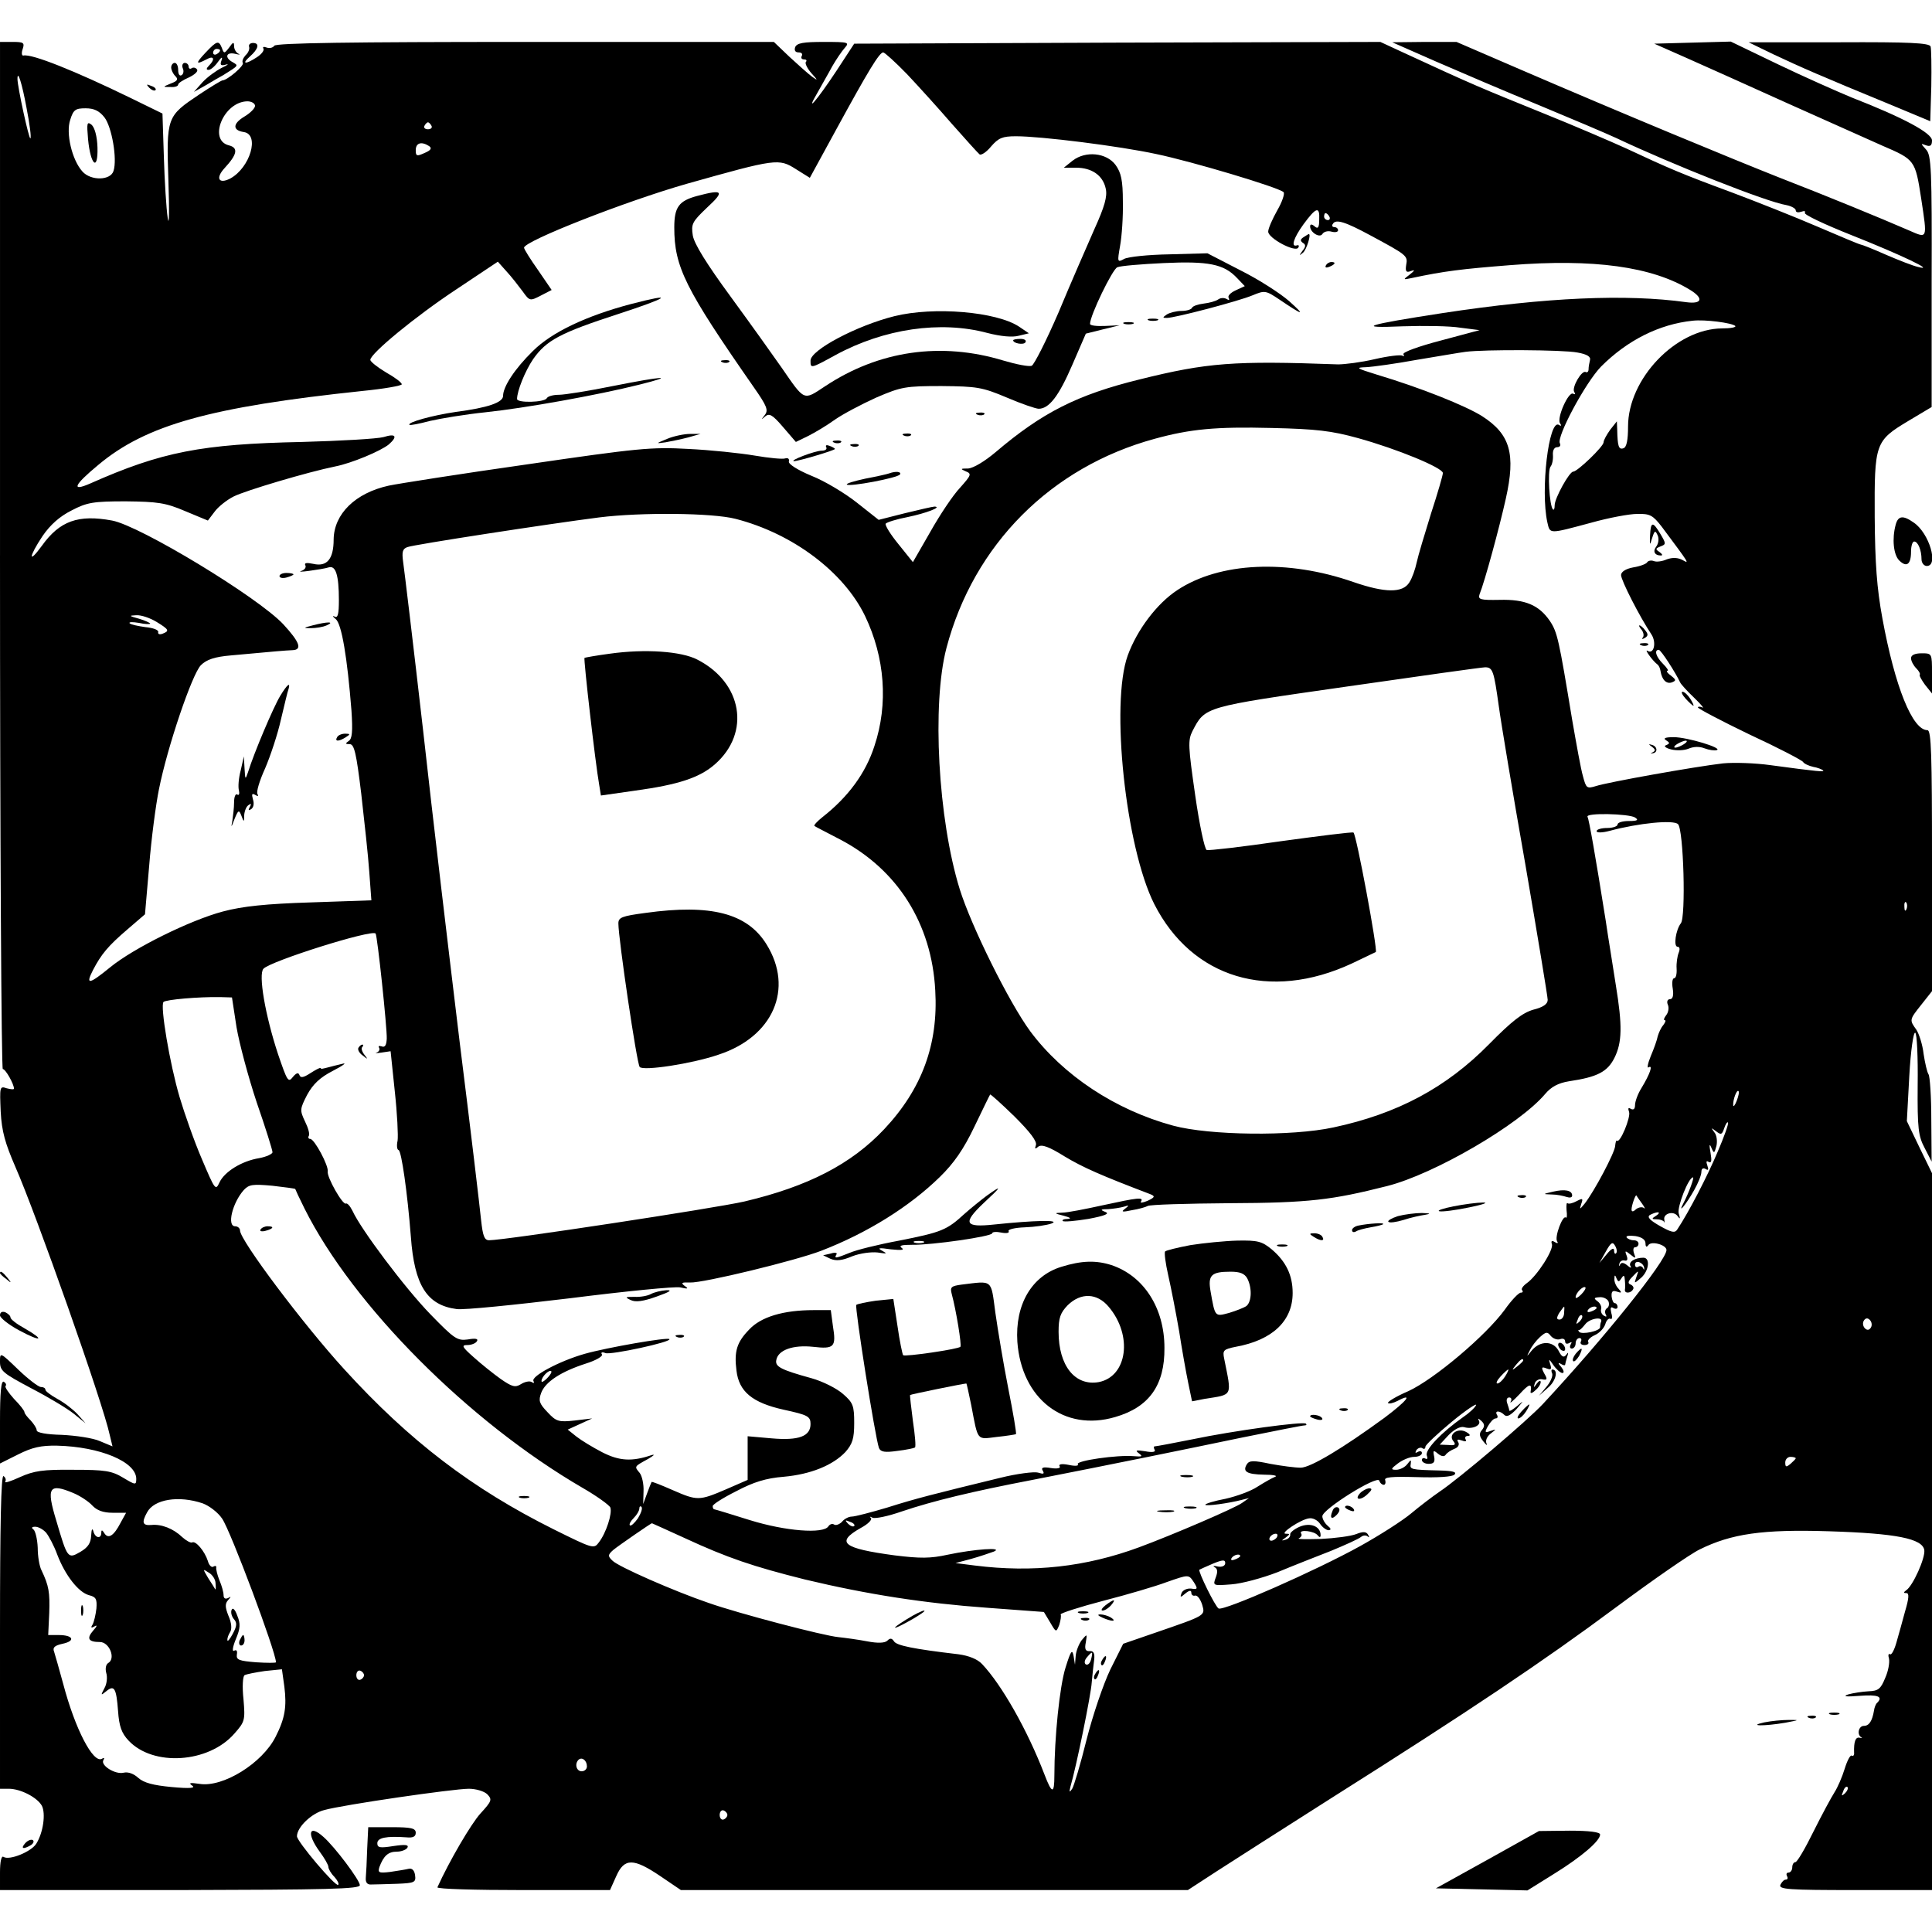 <?xml version="1.0" standalone="no"?>
<!DOCTYPE svg PUBLIC "-//W3C//DTD SVG 20010904//EN"
 "http://www.w3.org/TR/2001/REC-SVG-20010904/DTD/svg10.dtd">
<svg version="1.0" xmlns="http://www.w3.org/2000/svg"
 width="553pt" height="553pt" viewBox="0 0 553 553"
 preserveAspectRatio="xMidYMid meet">
<g transform="translate(0,553) scale(0.1,-0.1)"
fill="#000000" stroke="none">
<path d="M0 3940 c0 -808 4 -1470 8 -1470 8 0 32 -43 32 -56 0 -3 -9 -2 -21 1
-20 7 -20 4 -17 -67 3 -57 13 -91 42 -158 59 -134 251 -677 270 -767 l8 -33
-36 15 c-20 9 -69 16 -109 18 -43 1 -72 6 -72 13 0 6 -8 18 -17 28 -10 10 -18
20 -18 24 0 4 -13 21 -30 38 -16 18 -27 34 -24 37 3 3 1 8 -5 12 -8 4 -11 -31
-11 -114 l0 -120 52 26 c40 20 65 26 112 25 122 -3 226 -46 226 -95 0 -18 -2
-18 -37 3 -33 20 -52 23 -143 23 -87 1 -113 -3 -153 -21 -26 -12 -45 -18 -42
-13 3 5 1 12 -5 16 -7 4 -10 -142 -10 -444 l0 -451 25 0 c34 0 82 -25 95 -49
11 -22 4 -76 -16 -108 -14 -23 -77 -49 -94 -38 -6 4 -10 -13 -10 -45 l0 -50
515 0 c423 1 515 3 515 14 0 14 -71 109 -104 138 -42 38 -49 10 -11 -42 14
-19 25 -38 25 -44 0 -5 7 -18 17 -28 9 -10 14 -20 11 -23 -7 -7 -118 124 -118
139 0 26 42 66 78 75 53 15 370 61 414 61 20 0 44 -7 53 -16 14 -15 13 -19
-20 -55 -27 -30 -89 -136 -123 -211 -2 -5 108 -8 245 -8 l249 0 18 40 c23 52
49 52 126 0 l59 -40 726 0 725 0 83 54 c45 29 195 125 332 212 388 245 603
389 810 543 105 78 213 153 240 166 91 45 180 58 370 52 193 -6 268 -21 273
-54 3 -23 -33 -103 -52 -115 -8 -6 -8 -8 1 -8 8 0 7 -15 -4 -52 -8 -29 -19
-70 -25 -90 -6 -21 -14 -36 -18 -33 -5 3 -6 -3 -3 -13 2 -11 -2 -35 -11 -55
-13 -32 -20 -37 -48 -38 -18 -1 -44 -5 -58 -9 -17 -6 -6 -7 33 -4 52 4 68 -2
50 -20 -4 -3 -8 -14 -9 -22 -5 -30 -14 -44 -29 -44 -15 0 -21 -25 -7 -33 4 -2
1 -2 -5 -1 -12 3 -17 -11 -16 -43 1 -7 -3 -11 -7 -8 -4 2 -13 -15 -20 -38 -7
-23 -20 -53 -29 -67 -9 -14 -36 -64 -60 -112 -24 -49 -47 -88 -52 -88 -5 0 -9
-7 -9 -15 0 -8 -5 -15 -11 -15 -5 0 -7 -4 -4 -10 3 -5 2 -10 -3 -10 -6 0 -12
-7 -16 -15 -5 -13 23 -15 214 -15 l220 0 0 1026 0 1026 -36 74 -36 75 7 129
c4 73 12 127 17 124 5 -3 8 -70 7 -149 -1 -126 2 -147 20 -181 l20 -39 -1 120
c0 66 -4 125 -8 130 -4 6 -10 32 -14 58 -3 27 -13 58 -21 70 -20 28 -20 28 15
72 l30 38 0 373 c0 304 -2 374 -13 374 -43 0 -93 124 -129 320 -16 87 -21 158
-22 290 -1 211 1 218 96 275 l67 40 0 359 c1 323 -1 362 -16 378 -16 18 -16
18 0 12 12 -4 17 -1 17 14 0 21 -81 65 -230 123 -41 17 -136 59 -211 95 l-135
65 -110 -3 -109 -3 95 -42 c52 -23 181 -81 285 -128 105 -47 228 -102 273
-122 93 -40 94 -41 111 -151 18 -119 19 -115 -36 -91 -83 36 -234 98 -368 150
-139 55 -446 182 -743 310 l-183 79 -92 0 -92 -1 125 -55 c69 -30 202 -87 295
-125 94 -39 193 -81 221 -94 163 -77 431 -183 487 -192 15 -3 27 -10 27 -15 0
-6 7 -7 16 -4 8 3 13 2 10 -3 -4 -5 58 -34 136 -65 141 -56 241 -104 188 -90
-14 3 -55 19 -92 35 -36 16 -69 29 -72 29 -3 0 -58 23 -123 51 -65 28 -176 72
-248 99 -141 52 -178 68 -300 125 -44 20 -151 66 -238 101 -180 73 -198 80
-399 173 l-67 31 -753 -2 -753 -3 -51 -78 c-57 -86 -91 -125 -54 -62 12 22 32
56 42 75 11 19 27 43 36 53 14 16 11 17 -60 17 -58 0 -77 -3 -82 -15 -3 -9 0
-15 10 -15 8 0 12 -4 9 -10 -3 -5 -1 -10 6 -10 7 0 9 -3 6 -7 -4 -3 3 -18 15
-32 19 -21 20 -23 3 -11 -11 8 -40 34 -65 57 l-45 43 -712 0 c-494 0 -714 -3
-718 -11 -4 -6 -14 -8 -22 -5 -8 3 -12 2 -9 -3 3 -5 -5 -16 -19 -25 -32 -21
-45 -20 -20 2 25 22 29 39 9 39 -8 0 -13 -5 -11 -11 2 -6 -2 -17 -10 -24 -7
-8 -11 -17 -8 -22 5 -8 -45 -50 -58 -50 -3 0 -33 -18 -66 -40 -94 -63 -95 -64
-89 -248 3 -86 2 -134 -2 -106 -4 27 -9 106 -11 175 l-4 124 -90 44 c-160 78
-285 128 -308 122 -5 -1 -6 8 -2 19 6 18 2 20 -29 20 l-36 0 0 -1470z m2596
1378 c33 -35 91 -99 129 -143 39 -44 74 -83 79 -87 5 -3 20 7 33 23 21 24 32
29 71 29 72 0 296 -28 402 -51 101 -21 349 -95 364 -109 4 -4 -4 -28 -18 -52
-14 -25 -26 -52 -26 -61 0 -19 77 -60 86 -46 3 5 2 8 -3 7 -19 -7 -11 20 18
60 36 49 47 53 45 13 0 -23 -4 -27 -13 -19 -8 7 -13 7 -13 0 0 -17 27 -34 35
-22 4 7 16 10 26 7 11 -3 19 -1 19 4 0 5 -5 9 -11 9 -5 0 -8 4 -4 9 8 15 36 6
108 -33 104 -56 107 -58 102 -84 -3 -19 0 -23 13 -18 13 5 12 2 -3 -10 -20
-15 -19 -15 5 -10 94 20 143 26 282 37 239 19 407 -4 516 -71 39 -24 34 -41
-11 -35 -172 24 -401 14 -697 -31 -221 -34 -253 -44 -115 -38 61 2 135 1 165
-4 l55 -7 -112 -30 c-61 -16 -109 -33 -106 -39 3 -5 2 -7 -3 -4 -5 3 -40 -1
-79 -10 -38 -9 -86 -15 -105 -15 -298 11 -375 5 -568 -43 -179 -44 -279 -95
-412 -208 -32 -27 -64 -46 -79 -47 -22 0 -23 -1 -7 -8 18 -7 16 -11 -16 -47
-20 -21 -58 -78 -85 -126 l-50 -87 -41 51 c-23 28 -39 54 -37 59 3 4 31 13 63
19 53 11 100 29 77 30 -5 0 -44 -9 -85 -19 l-75 -19 -62 49 c-34 27 -92 62
-130 77 -41 17 -67 34 -65 41 2 8 -3 11 -10 9 -7 -3 -47 1 -88 8 -41 7 -127
16 -190 19 -105 6 -145 2 -460 -44 -190 -27 -368 -55 -397 -61 -96 -21 -157
-81 -158 -154 0 -56 -19 -79 -58 -70 -19 4 -27 3 -23 -4 3 -6 -2 -13 -11 -16
-10 -3 0 -3 22 0 22 3 47 7 56 10 20 6 29 -22 29 -94 0 -39 -3 -52 -12 -47 -7
4 -6 0 3 -7 17 -14 33 -110 45 -262 4 -60 2 -81 -8 -87 -10 -7 -10 -9 3 -9 13
0 19 -26 33 -142 9 -79 20 -179 23 -224 l6 -81 -174 -6 c-127 -4 -195 -11
-251 -26 -94 -25 -256 -105 -323 -160 -60 -49 -71 -51 -49 -8 24 46 43 69 99
117 l50 43 12 139 c6 76 19 175 28 219 24 121 95 330 120 355 16 16 39 24 86
28 130 12 154 14 176 15 29 1 21 23 -26 74 -73 78 -410 282 -490 297 -97 18
-150 -1 -201 -72 -40 -55 -38 -32 2 28 22 32 49 56 83 73 44 23 62 26 155 26
91 -1 114 -4 170 -28 l65 -27 19 25 c10 14 35 34 55 44 34 17 212 70 291 86
46 9 130 44 153 63 26 23 20 32 -15 21 -18 -5 -123 -11 -233 -14 -288 -6 -402
-28 -607 -119 -55 -24 -47 -5 23 53 137 115 321 166 757 212 61 6 112 15 112
19 0 5 -20 20 -45 34 -25 15 -45 31 -45 36 0 18 130 125 245 201 l120 80 25
-28 c14 -15 34 -41 46 -57 20 -28 21 -28 52 -12 l31 16 -39 57 c-22 31 -40 60
-40 64 0 19 291 133 466 183 256 72 263 73 312 42 l40 -25 77 141 c89 163 122
218 133 218 4 0 35 -28 68 -62z m-2520 -97 c9 -46 14 -85 11 -87 -4 -4 -37
148 -37 170 0 28 13 -12 26 -83z m654 6 c0 -7 -14 -21 -31 -31 -33 -20 -34
-39 -1 -44 46 -7 18 -102 -39 -133 -33 -17 -43 1 -16 30 36 39 40 58 12 65
-60 15 -15 125 53 126 12 0 22 -6 22 -13z m-431 -33 c21 -27 37 -119 26 -153
-8 -28 -65 -29 -89 -2 -30 33 -48 110 -35 148 9 29 15 33 44 33 24 0 39 -7 54
-26z m936 -24 c3 -5 -1 -10 -10 -10 -9 0 -13 5 -10 10 3 6 8 10 10 10 2 0 7
-4 10 -10z m-7 -58 c9 -6 6 -12 -13 -20 -22 -10 -25 -9 -25 8 0 21 16 26 38
12z m2577 -202 c3 -5 1 -10 -4 -10 -6 0 -11 5 -11 10 0 6 2 10 4 10 3 0 8 -4
11 -10z m1162 -313 c3 -4 -14 -7 -38 -7 -132 -1 -269 -144 -269 -281 0 -38 -4
-59 -13 -62 -14 -5 -17 6 -18 53 l-1 24 -19 -24 c-10 -14 -19 -30 -19 -36 0
-12 -75 -84 -87 -84 -11 0 -53 -76 -53 -96 0 -10 -2 -15 -5 -12 -10 10 -16
110 -7 122 5 6 8 21 7 34 -1 13 4 22 12 22 8 0 11 5 8 11 -11 17 73 174 118
220 75 75 166 121 262 131 35 4 112 -6 122 -15z m-452 -76 c28 -5 39 -12 36
-22 -2 -8 -4 -19 -4 -26 0 -7 -4 -10 -8 -8 -11 7 -41 -44 -33 -57 4 -6 3 -8
-3 -5 -13 8 -47 -68 -38 -84 5 -7 4 -10 -3 -5 -29 17 -53 -188 -33 -279 8 -34
3 -34 126 -1 50 14 109 25 131 25 37 1 45 -4 70 -36 82 -110 80 -107 60 -96
-13 7 -28 8 -45 2 -13 -6 -30 -8 -37 -5 -8 3 -16 1 -19 -3 -2 -5 -21 -12 -40
-15 -22 -4 -35 -13 -35 -22 0 -15 53 -119 87 -170 15 -23 7 -58 -11 -47 -11 7
13 -27 27 -38 5 -3 9 -12 10 -20 4 -25 17 -38 33 -32 12 5 12 7 -3 19 -10 7
-15 14 -10 14 4 0 -2 9 -13 20 -20 20 -26 40 -12 40 6 0 48 -65 61 -93 2 -5
20 -25 40 -44 20 -19 30 -32 24 -28 -7 3 -13 3 -13 0 0 -3 66 -38 147 -77 82
-38 151 -74 154 -79 3 -5 16 -11 29 -14 12 -2 25 -7 28 -10 6 -5 -11 -4 -151
15 -43 6 -104 8 -135 5 -79 -9 -331 -54 -364 -65 -26 -8 -28 -6 -37 28 -6 20
-19 93 -31 162 -38 230 -42 250 -64 283 -31 45 -70 62 -144 60 -55 -1 -62 1
-57 16 15 37 57 192 75 273 29 129 13 185 -68 237 -48 30 -175 81 -302 119
-58 18 -61 20 -30 21 20 1 85 10 145 21 61 10 124 21 140 23 54 7 279 6 320
-2z m-628 -245 c112 -31 243 -85 243 -100 0 -6 -15 -58 -34 -116 -18 -58 -37
-121 -41 -140 -4 -19 -13 -45 -21 -57 -19 -31 -70 -30 -160 1 -189 66 -383 57
-504 -23 -58 -38 -115 -113 -142 -187 -50 -138 -6 -550 76 -712 108 -212 330
-279 565 -170 36 17 67 32 69 33 6 5 -56 339 -64 342 -5 2 -99 -10 -209 -25
-110 -16 -205 -27 -211 -25 -6 2 -21 73 -33 157 -20 139 -21 157 -8 183 37 71
31 69 443 128 208 30 386 55 395 55 22 0 25 -11 39 -111 6 -45 40 -249 76
-453 35 -204 64 -379 64 -388 0 -12 -13 -21 -41 -28 -31 -9 -61 -32 -127 -99
-122 -124 -262 -199 -445 -238 -120 -26 -355 -23 -459 5 -166 45 -315 144
-409 270 -61 83 -169 301 -202 407 -62 200 -80 530 -38 690 78 296 299 518
596 599 102 28 175 35 335 31 128 -3 171 -8 247 -29z m-1782 -231 c164 -42
310 -152 371 -278 57 -119 67 -252 27 -372 -25 -78 -75 -146 -149 -204 -15
-12 -25 -23 -23 -25 2 -2 36 -19 74 -39 164 -86 262 -241 272 -432 9 -154 -38
-282 -146 -397 -94 -100 -218 -164 -400 -207 -82 -19 -686 -111 -731 -111 -14
0 -18 13 -23 58 -3 31 -30 260 -61 507 -30 248 -78 650 -105 895 -28 245 -54
461 -57 481 -4 29 -2 38 12 43 17 7 408 67 549 85 120 15 324 13 390 -4z
m-1657 -295 c36 -22 38 -26 17 -34 -8 -3 -14 -1 -12 5 1 6 -15 12 -37 14 -21
3 -41 7 -45 11 -3 4 9 4 27 1 17 -4 32 -4 32 -2 0 2 -15 9 -32 14 -29 8 -30 9
-8 10 14 1 40 -8 58 -19z m4232 -560 c11 -7 7 -10 -17 -10 -18 0 -33 -4 -33
-10 0 -5 -13 -10 -30 -10 -16 0 -30 -4 -30 -9 0 -5 16 -5 38 1 82 22 182 32
195 19 16 -15 23 -267 8 -284 -14 -18 -22 -67 -9 -67 6 0 7 -7 3 -17 -4 -10
-7 -30 -6 -45 1 -16 -2 -28 -7 -28 -5 0 -7 -13 -4 -30 3 -19 0 -30 -8 -30 -7
0 -10 -7 -6 -16 4 -9 1 -23 -5 -30 -6 -8 -8 -14 -4 -14 4 0 2 -6 -4 -14 -7 -8
-13 -22 -16 -32 -2 -11 -11 -36 -20 -57 -9 -22 -11 -36 -6 -32 13 8 4 -19 -21
-60 -10 -16 -18 -38 -18 -48 0 -11 -4 -15 -12 -11 -7 5 -9 2 -5 -9 5 -15 -26
-91 -35 -82 -2 2 -4 -5 -5 -16 -2 -20 -59 -128 -87 -164 -15 -18 -15 -18 -10
-1 6 16 4 17 -13 8 -11 -6 -23 -9 -26 -6 -3 3 -4 -6 -3 -20 2 -15 1 -24 -2
-21 -9 8 -33 -56 -25 -68 4 -6 1 -7 -7 -2 -8 5 -11 3 -8 -6 6 -16 -43 -92 -72
-112 -11 -8 -17 -17 -13 -20 3 -4 2 -7 -4 -7 -6 0 -27 -22 -46 -49 -54 -74
-202 -199 -276 -233 -35 -15 -61 -31 -58 -34 3 -3 15 0 27 6 47 25 27 0 -37
-48 -119 -87 -212 -143 -240 -143 -16 0 -54 5 -87 11 -47 10 -60 10 -67 -1
-13 -21 -1 -29 49 -30 26 0 40 -3 32 -6 -8 -3 -31 -16 -50 -28 -19 -13 -61
-28 -92 -35 -32 -6 -58 -14 -58 -17 0 -5 67 4 105 14 l20 5 -20 -14 c-21 -15
-200 -92 -295 -127 -152 -56 -304 -73 -470 -52 l-55 7 45 12 c25 7 54 17 65
21 29 13 -56 7 -132 -9 -50 -11 -79 -11 -152 -2 -149 20 -170 37 -98 78 21 11
34 24 30 29 -5 4 -3 5 4 1 7 -4 45 4 85 18 89 30 201 57 373 90 230 45 426 85
599 121 94 19 174 35 180 35 5 0 7 2 4 5 -7 7 -207 -20 -326 -45 -55 -11 -103
-20 -107 -20 -3 0 -3 -4 0 -10 4 -6 -7 -8 -27 -4 -26 4 -30 3 -18 -6 12 -9 9
-10 -15 -8 -47 4 -166 -13 -160 -23 4 -5 -8 -6 -26 -2 -20 4 -30 2 -26 -4 4
-5 -6 -8 -25 -5 -23 4 -29 1 -23 -8 5 -9 2 -10 -14 -5 -11 3 -60 -3 -108 -15
-189 -46 -241 -59 -323 -85 -47 -14 -93 -26 -102 -26 -9 0 -22 -7 -28 -15 -7
-7 -17 -11 -22 -8 -6 4 -13 1 -17 -5 -14 -22 -122 -14 -225 18 -54 17 -100 31
-102 31 -2 0 -4 4 -4 9 0 5 30 24 68 43 49 26 85 37 135 41 78 7 141 33 177
71 20 23 25 38 25 83 0 49 -3 58 -32 83 -18 16 -58 36 -90 45 -87 24 -105 33
-101 52 5 29 48 44 105 38 61 -7 67 -1 57 60 l-6 45 -49 0 c-86 0 -151 -19
-185 -56 -35 -36 -43 -62 -36 -117 7 -60 45 -92 135 -112 69 -15 77 -19 77
-41 0 -35 -33 -48 -112 -41 l-68 6 0 -62 0 -63 -62 -27 c-77 -33 -82 -33 -153
-2 -32 14 -59 25 -60 23 -1 -2 -7 -16 -13 -33 l-11 -30 1 36 c1 20 -4 44 -11
53 -16 19 -16 18 24 40 17 10 21 14 10 11 -56 -19 -92 -17 -141 8 -27 14 -60
34 -74 45 l-25 20 35 16 35 16 -50 -6 c-46 -5 -53 -3 -78 24 -24 25 -26 33
-18 55 12 32 57 61 128 84 29 9 49 21 46 26 -4 6 0 8 10 4 15 -6 191 32 183
40 -6 6 -178 -24 -242 -42 -74 -21 -155 -65 -147 -78 3 -6 1 -7 -5 -3 -6 4
-20 1 -31 -6 -16 -10 -25 -8 -58 15 -21 15 -56 43 -77 62 -34 30 -36 35 -18
35 11 0 24 5 27 11 5 7 -4 9 -26 5 -30 -4 -38 1 -107 72 -72 74 -199 243 -223
296 -7 14 -15 23 -19 21 -9 -5 -55 76 -52 92 3 16 -38 93 -50 93 -5 0 -7 4 -4
9 3 5 -2 23 -11 41 -15 32 -15 35 6 76 17 31 37 50 74 69 29 15 41 24 27 20
-14 -3 -32 -8 -40 -10 -8 -2 -16 -4 -17 -4 -2 -1 -4 0 -6 2 -2 1 -15 -6 -29
-15 -20 -13 -28 -14 -31 -5 -3 8 -9 6 -19 -6 -13 -17 -16 -11 -42 65 -37 112
-57 229 -42 245 20 22 309 113 321 101 5 -5 33 -269 32 -301 -1 -19 -5 -26
-15 -22 -7 2 -10 1 -7 -4 3 -5 0 -11 -7 -14 -7 -2 -1 -2 13 0 l27 4 12 -115
c7 -64 10 -127 8 -141 -3 -13 -2 -26 3 -27 8 -3 25 -120 35 -248 10 -139 46
-196 131 -207 21 -3 167 12 325 31 158 20 300 34 315 31 22 -5 25 -4 13 4 -12
9 -9 11 15 10 37 -2 304 63 376 91 132 51 252 126 339 211 40 39 68 79 99 144
24 50 44 91 45 92 1 2 33 -27 70 -63 44 -44 65 -71 61 -82 -4 -11 -2 -12 7 -4
10 7 30 0 75 -28 53 -32 106 -55 245 -108 15 -6 14 -9 -7 -19 -14 -6 -23 -7
-19 -2 8 13 -9 11 -110 -11 -50 -11 -101 -21 -115 -21 -25 -1 -24 -2 4 -9 18
-5 23 -8 11 -9 -11 0 -17 -3 -14 -6 3 -3 36 0 73 6 48 9 62 15 49 20 -16 6
-14 8 8 8 14 1 35 4 45 7 15 5 16 4 3 -6 -12 -9 -8 -10 20 -4 19 3 40 9 45 12
6 4 111 7 235 8 226 1 292 9 450 49 135 34 379 176 453 264 17 20 37 31 68 36
81 12 110 27 130 67 22 44 23 92 4 208 -7 47 -21 130 -29 185 -30 189 -48 290
-52 297 -7 12 118 9 136 -2z m777 -262 c-3 -8 -6 -5 -6 6 -1 11 2 17 5 13 3
-3 4 -12 1 -19z m-4780 -338 c8 -47 34 -144 58 -216 25 -72 45 -136 45 -142 0
-5 -17 -13 -38 -17 -50 -8 -100 -39 -114 -70 -11 -24 -13 -20 -50 67 -22 51
-50 131 -64 178 -28 95 -56 261 -46 272 7 7 101 15 162 14 l34 -1 13 -85z
m4294 -211 c-5 -13 -10 -19 -10 -12 -1 15 10 45 15 40 3 -2 0 -15 -5 -28z
m-55 -147 c-29 -69 -83 -173 -115 -221 -7 -11 -16 -9 -50 10 -28 16 -37 25
-29 31 7 4 18 8 23 8 6 0 3 -5 -5 -10 -13 -8 -13 -10 2 -10 9 0 18 -3 21 -7 2
-5 2 -2 1 5 -5 18 26 28 38 11 7 -10 8 -8 3 8 -5 18 28 103 41 103 4 0 -11
-42 -27 -73 -19 -36 7 -5 30 36 12 21 21 44 21 53 0 9 5 12 12 8 8 -5 9 -2 5
10 -4 11 -3 15 4 10 8 -4 9 4 5 27 -4 22 -3 27 2 15 8 -19 9 -18 15 4 3 13 1
31 -6 39 -10 14 -10 14 5 3 14 -11 17 -10 23 8 4 12 9 20 11 17 3 -2 -11 -41
-30 -85z m-4071 -105 c0 -1 12 -27 27 -57 139 -277 469 -609 796 -799 40 -23
76 -49 79 -56 6 -17 -12 -73 -33 -100 -14 -19 -17 -18 -128 37 -235 117 -414
254 -600 458 -117 128 -299 370 -299 398 0 6 -6 12 -14 12 -24 0 -8 67 25 104
15 16 26 17 82 12 35 -4 64 -8 65 -9z m3855 -42 c8 -11 10 -17 6 -13 -5 4 -15
3 -23 -3 -8 -8 -13 -8 -13 -1 0 12 12 45 14 40 1 -2 8 -12 16 -23z m10 -114
c0 -10 3 -12 8 -5 8 13 52 1 52 -14 0 -30 -179 -253 -354 -441 -44 -47 -239
-213 -296 -251 -19 -13 -56 -41 -81 -62 -25 -21 -91 -63 -145 -93 -128 -71
-392 -187 -406 -179 -10 6 -59 106 -55 111 2 1 19 9 38 17 29 12 36 12 36 2 0
-8 -9 -12 -21 -10 -12 3 -16 2 -9 -2 8 -4 9 -13 3 -29 -9 -24 -8 -24 44 -20
30 2 89 18 133 35 43 18 112 45 153 61 41 17 79 34 86 40 6 5 15 5 19 1 5 -4
5 -2 1 5 -5 9 -14 10 -34 2 -15 -6 -61 -12 -102 -14 -41 -1 -69 -1 -62 2 6 3
10 9 6 14 -7 12 39 7 48 -6 5 -6 8 -6 8 1 0 25 -29 37 -60 24 -16 -7 -28 -17
-27 -22 1 -6 -5 -13 -13 -15 -13 -4 -13 -3 0 6 13 10 13 11 0 11 -18 0 43 41
67 44 10 2 24 -5 31 -15 7 -11 19 -19 25 -19 8 1 7 5 -3 13 -8 7 -15 19 -15
27 0 20 157 118 163 102 2 -7 8 -12 13 -12 4 0 6 6 4 13 -4 9 17 11 91 9 60
-2 101 1 107 7 8 8 -5 11 -43 12 -82 2 -85 3 -82 19 2 13 0 12 -10 -1 -7 -9
-21 -16 -32 -16 -16 0 -15 3 5 18 13 10 34 19 47 19 12 0 22 5 22 11 0 5 -5 7
-12 3 -7 -4 -8 -3 -4 5 4 6 12 9 17 6 5 -4 9 -2 9 4 0 5 34 37 75 71 41 34 73
55 70 48 -3 -7 -20 -23 -38 -35 -61 -43 -109 -93 -103 -109 3 -8 2 -12 -4 -9
-6 3 -10 1 -10 -4 0 -6 9 -11 19 -11 15 0 19 5 16 21 -4 18 -2 19 11 8 10 -8
18 -9 22 -3 4 6 15 13 25 17 11 4 15 12 11 19 -5 8 -2 9 10 5 10 -4 15 -3 11
3 -3 6 0 10 7 10 8 0 6 5 -5 11 -24 14 -53 -7 -37 -26 8 -10 5 -13 -14 -11
l-25 1 26 28 c16 16 33 25 44 22 23 -7 50 5 42 19 -4 7 -2 7 7 -1 10 -9 10
-16 2 -26 -9 -10 -8 -18 4 -33 8 -10 12 -13 9 -6 -4 8 1 20 11 28 18 14 18 14
0 8 -16 -6 -17 -4 -7 14 7 12 16 22 22 22 6 0 7 5 4 10 -8 13 8 13 21 0 7 -7
18 -1 35 17 21 25 22 26 2 9 -13 -11 -23 -17 -23 -13 0 3 -3 12 -6 21 -3 9 -1
16 6 16 6 0 8 -6 4 -12 -4 -7 7 2 25 21 28 31 37 33 32 7 -1 -5 5 -4 13 4 9 7
16 18 16 24 0 6 -5 4 -11 -4 -9 -13 -10 -13 -6 0 2 8 12 14 21 12 15 -3 16 0
6 17 -9 17 -8 20 7 14 13 -5 15 -2 10 13 -5 15 -3 15 9 -3 9 -13 21 -23 26
-23 6 0 4 8 -3 17 -10 11 -10 14 -1 9 6 -4 12 -5 12 -2 0 2 3 13 6 23 4 12 3
14 -3 5 -7 -9 -13 -6 -22 12 -16 29 -53 29 -77 0 -15 -19 -15 -18 -5 1 5 11
18 28 29 38 17 15 21 16 31 3 7 -8 19 -12 27 -9 8 3 14 0 14 -7 0 -6 5 -8 12
-4 7 4 8 3 4 -4 -4 -7 -2 -12 3 -12 6 0 11 7 11 15 0 8 5 15 11 15 5 0 7 -4 4
-10 -3 -5 1 -10 10 -10 9 0 14 4 11 9 -3 4 5 13 18 19 14 6 27 20 31 32 3 11
10 18 15 15 4 -3 6 5 2 17 -3 14 -2 19 6 14 7 -4 12 -2 12 3 0 6 -4 11 -8 11
-4 0 -8 9 -9 19 -1 15 3 18 15 14 14 -5 15 -3 5 8 -7 7 -13 20 -12 29 0 11 2
12 6 1 5 -11 7 -11 14 0 7 11 9 9 10 -6 1 -11 1 -23 0 -27 -1 -11 17 -10 23 1
4 5 0 11 -6 14 -10 3 -8 10 5 23 18 19 18 19 11 -1 -7 -20 -7 -20 14 -2 22 20
26 57 6 57 -24 0 -44 -12 -37 -24 4 -6 0 -6 -9 2 -11 9 -18 9 -21 2 -3 -6 -4
-5 -2 2 1 7 8 12 15 10 8 -2 10 3 6 14 -6 15 -4 15 11 3 15 -12 16 -12 10 4
-3 9 -2 17 3 17 6 0 10 5 10 10 0 6 -6 10 -14 10 -8 0 -17 4 -20 8 -3 5 8 6
25 4 18 -3 29 -10 29 -21z m-84 -28 c-3 -4 -6 0 -6 8 0 9 -8 5 -21 -11 l-21
-25 18 32 c15 27 20 30 27 17 5 -8 6 -18 3 -21z m80 -41 c1 -7 0 -8 -3 -2 -2
5 -9 8 -14 4 -5 -3 -9 0 -9 6 0 15 23 7 26 -8z m-180 -77 c-9 -9 -16 -13 -16
-8 0 12 22 34 28 28 2 -2 -3 -11 -12 -20z m78 -20 c3 -8 1 -17 -5 -20 -5 -4
-6 -11 -3 -17 4 -7 2 -8 -5 -4 -7 4 -10 13 -8 19 2 7 -3 17 -10 22 -12 9 -11
11 6 12 10 1 22 -5 25 -12z m-127 -33 c0 -10 -6 -19 -13 -19 -9 0 -9 5 -1 19
7 10 13 18 14 18 1 0 1 -8 0 -18z m93 14 c0 -2 -7 -7 -16 -10 -8 -3 -12 -2 -9
4 6 10 25 14 25 6z m-49 -39 c-10 -9 -11 -8 -5 6 3 10 9 15 12 12 3 -3 0 -11
-7 -18z m62 0 c-2 -4 -3 -11 -3 -16 0 -11 -53 -22 -60 -13 -3 4 -3 6 -1 5 2
-2 10 6 18 16 12 17 52 24 46 8z m772 -17 c-5 -8 -11 -8 -17 -2 -6 6 -7 16 -3
22 5 8 11 8 17 2 6 -6 7 -16 3 -22z m-995 -94 c0 -2 -8 -10 -17 -17 -16 -13
-17 -12 -4 4 13 16 21 21 21 13z m-2794 -51 c-9 -9 -16 -13 -16 -8 0 12 22 34
28 28 2 -2 -3 -11 -12 -20z m2742 5 c-7 -11 -17 -20 -22 -20 -5 0 -1 9 9 20
10 11 20 20 22 20 2 0 -2 -9 -9 -20z m832 -234 c0 -2 -7 -9 -15 -16 -12 -10
-15 -10 -15 4 0 9 7 16 15 16 8 0 15 -2 15 -4z m-4929 -100 c19 -8 43 -24 53
-35 13 -14 31 -21 58 -21 l39 0 -16 -29 c-19 -37 -35 -47 -46 -30 -6 10 -9 11
-9 2 0 -19 -18 -16 -23 5 -3 9 -5 4 -6 -13 -1 -22 -9 -34 -31 -47 -36 -21 -37
-19 -69 90 -29 95 -21 108 50 78z m369 -29 c19 -7 44 -26 56 -44 25 -37 153
-379 154 -411 0 -2 -26 -2 -57 0 -49 4 -57 7 -55 22 2 11 -1 15 -8 11 -6 -3
-4 11 5 33 13 31 14 44 4 68 -6 17 -13 24 -16 16 -3 -7 0 -19 7 -27 9 -10 8
-20 -4 -42 -8 -15 -15 -23 -15 -18 -1 6 3 16 8 24 5 8 4 26 -5 46 -10 25 -10
35 -1 45 9 10 9 11 0 6 -8 -4 -13 -1 -13 8 0 8 -5 27 -12 43 -6 15 -10 32 -9
36 1 5 -3 6 -8 3 -5 -4 -13 4 -16 16 -9 28 -35 59 -45 53 -4 -2 -17 5 -28 15
-26 25 -60 38 -89 35 -25 -2 -28 7 -12 36 20 38 91 49 159 26z m1246 -43 c-10
-14 -20 -23 -23 -20 -3 3 2 12 11 21 9 9 16 21 16 27 0 6 3 8 6 5 4 -4 -1 -18
-10 -33z m619 -22 c-3 -3 -11 0 -18 7 -9 10 -8 11 6 5 10 -3 15 -9 12 -12z
m-484 -35 c121 -56 195 -81 343 -118 180 -43 342 -68 522 -81 l162 -12 18 -30
c17 -29 17 -29 26 -7 4 13 6 26 4 30 -2 3 53 21 122 39 70 18 151 42 180 53
66 23 64 23 80 -1 11 -18 10 -20 -9 -17 -12 1 -24 -5 -27 -13 -5 -13 -3 -13
11 -1 11 9 17 10 17 2 0 -6 5 -10 11 -8 7 1 15 -11 20 -26 9 -32 12 -30 -136
-81 l-90 -31 -37 -74 c-20 -42 -50 -130 -68 -201 -17 -69 -36 -132 -41 -140
-8 -12 -9 -10 -5 6 17 58 59 264 61 299 2 22 5 51 7 65 2 18 -2 25 -13 24 -12
-1 -15 6 -11 25 4 25 4 25 -12 6 -8 -11 -16 -31 -17 -45 l-2 -25 -4 25 c-4 21
-8 15 -23 -33 -17 -54 -32 -201 -32 -309 0 -54 -7 -53 -28 2 -49 128 -123 258
-179 317 -13 14 -38 24 -68 28 -128 15 -177 25 -184 37 -6 9 -11 10 -19 2 -7
-7 -27 -8 -58 -2 -26 5 -63 10 -82 12 -43 4 -287 68 -372 98 -97 33 -259 104
-275 121 -14 13 -13 17 3 31 16 13 106 75 110 76 1 0 44 -20 95 -43z m-1829
16 c8 -10 23 -38 32 -63 23 -60 61 -108 91 -116 20 -5 23 -11 21 -38 -2 -18
-7 -39 -11 -46 -6 -9 -4 -11 6 -5 8 5 7 0 -4 -12 -20 -23 -14 -33 19 -33 27 0
46 -47 24 -60 -7 -4 -9 -16 -6 -28 4 -12 2 -32 -5 -44 -11 -21 -11 -22 5 -9
23 19 29 10 34 -57 3 -43 10 -63 30 -84 70 -75 229 -65 303 20 30 34 31 38 26
98 -4 36 -2 66 3 69 5 3 31 8 58 12 l49 5 7 -50 c7 -57 2 -90 -25 -143 -38
-76 -151 -146 -218 -135 -27 4 -32 3 -21 -5 11 -7 -6 -9 -59 -4 -53 5 -79 12
-95 26 -13 12 -29 18 -42 15 -24 -6 -67 21 -58 36 4 6 2 8 -4 4 -25 -15 -77
85 -111 214 -11 41 -23 82 -26 92 -5 12 1 18 24 23 38 8 31 25 -11 25 l-30 0
3 63 c2 59 -1 78 -22 122 -6 11 -11 40 -11 65 -1 25 -7 48 -12 52 -7 5 -5 8 5
8 9 0 23 -8 31 -17z m3523 -13 c-3 -5 -11 -10 -16 -10 -6 0 -7 5 -4 10 3 6 11
10 16 10 6 0 7 -4 4 -10z m-105 -54 c0 -2 -7 -7 -16 -10 -8 -3 -12 -2 -9 4 6
10 25 14 25 6z m-2933 -78 c1 -11 1 -19 -1 -17 -1 2 -10 17 -20 32 -16 27 -16
27 1 16 11 -6 20 -20 20 -31z m2506 -218 c-3 -11 -9 -17 -15 -14 -5 3 -4 12 3
20 16 19 18 18 12 -6z m-2081 -45 c0 -5 -5 -11 -11 -13 -6 -2 -11 4 -11 13 0
9 5 15 11 13 6 -2 11 -8 11 -13z m638 -261 c0 -8 -7 -14 -15 -14 -15 0 -21 21
-9 33 10 9 24 -2 24 -19z m3601 -77 c-10 -9 -11 -8 -5 6 3 10 9 15 12 12 3 -3
0 -11 -7 -18z m-3199 -62 c0 -5 -5 -11 -11 -13 -6 -2 -11 4 -11 13 0 9 5 15
11 13 6 -2 11 -8 11 -13z"/>
<path d="M3070 5070 l-25 -20 35 0 c45 0 77 -22 85 -60 5 -22 -3 -51 -33 -117
-21 -48 -68 -155 -102 -237 -35 -81 -70 -150 -77 -153 -8 -3 -44 4 -81 15
-178 54 -356 29 -511 -74 -62 -41 -57 -43 -124 54 -23 33 -88 124 -145 202
-69 94 -105 152 -109 176 -5 33 -2 39 41 80 51 47 46 53 -29 33 -52 -14 -65
-32 -65 -90 0 -113 31 -175 228 -458 37 -53 42 -65 31 -79 -11 -14 -11 -15 1
-4 12 10 21 5 51 -30 l37 -43 35 17 c20 10 55 31 77 47 23 16 76 44 118 63 72
31 84 33 187 33 101 -1 116 -3 187 -33 42 -18 83 -32 91 -32 30 0 58 37 96
125 l39 90 48 12 49 12 -42 -2 c-24 -1 -43 1 -43 6 0 24 64 156 78 162 9 4 69
9 133 12 128 6 172 -3 209 -42 l23 -24 -26 -12 c-15 -7 -24 -16 -20 -22 3 -6
1 -7 -6 -3 -6 4 -17 4 -24 -1 -7 -5 -25 -10 -42 -12 -16 -2 -31 -7 -33 -12 -2
-5 -16 -9 -30 -9 -15 0 -34 -5 -42 -10 -13 -9 -13 -10 0 -10 23 0 206 48 246
65 34 14 37 14 77 -13 68 -46 75 -47 27 -4 -25 22 -87 62 -139 88 l-95 49
-109 -3 c-60 -1 -118 -7 -129 -13 -20 -11 -20 -9 -12 37 5 27 9 84 8 127 0 61
-5 83 -21 105 -26 35 -86 41 -123 12z"/>
<path d="M3731 4851 c-9 -6 -10 -10 -2 -16 9 -5 9 -11 -1 -23 -10 -14 -10 -15
2 -5 10 9 24 54 16 53 -1 0 -7 -4 -15 -9z"/>
<path d="M3795 4770 c-3 -6 1 -7 9 -4 18 7 21 14 7 14 -6 0 -13 -4 -16 -10z"/>
<path d="M1807 4660 c-129 -34 -228 -81 -282 -135 -52 -51 -85 -102 -85 -128
0 -19 -43 -34 -135 -46 -68 -10 -140 -30 -133 -37 2 -2 28 3 58 11 30 7 102
19 160 25 114 12 320 49 440 79 108 27 70 25 -76 -4 -69 -14 -138 -25 -154
-25 -16 0 -32 -4 -35 -10 -7 -12 -85 -14 -85 -2 0 23 23 80 46 114 38 54 77
75 243 129 147 48 165 62 38 29z"/>
<path d="M2560 4625 c-108 -27 -240 -97 -240 -127 0 -23 -1 -24 72 16 138 75
300 99 434 63 39 -10 72 -13 90 -8 l29 7 -28 19 c-65 43 -244 58 -357 30z"/>
<path d="M3288 4613 c6 -2 18 -2 25 0 6 3 1 5 -13 5 -14 0 -19 -2 -12 -5z"/>
<path d="M3218 4603 c6 -2 18 -2 25 0 6 3 1 5 -13 5 -14 0 -19 -2 -12 -5z"/>
<path d="M2900 4556 c0 -9 30 -14 35 -6 4 6 -3 10 -14 10 -12 0 -21 -2 -21 -4z"/>
<path d="M2068 4493 c7 -3 16 -2 19 1 4 3 -2 6 -13 5 -11 0 -14 -3 -6 -6z"/>
<path d="M2798 4343 c7 -3 16 -2 19 1 4 3 -2 6 -13 5 -11 0 -14 -3 -6 -6z"/>
<path d="M1910 4274 c-34 -14 -34 -14 -5 -10 17 3 46 9 65 14 l35 10 -30 0
c-16 0 -46 -6 -65 -14z"/>
<path d="M2588 4283 c7 -3 16 -2 19 1 4 3 -2 6 -13 5 -11 0 -14 -3 -6 -6z"/>
<path d="M2388 4263 c7 -3 16 -2 19 1 4 3 -2 6 -13 5 -11 0 -14 -3 -6 -6z"/>
<path d="M2365 4250 c3 -6 -3 -10 -13 -10 -19 0 -95 -29 -79 -30 12 0 117 31
117 35 0 1 -7 6 -16 9 -8 3 -12 2 -9 -4z"/>
<path d="M2438 4253 c7 -3 16 -2 19 1 4 3 -2 6 -13 5 -11 0 -14 -3 -6 -6z"/>
<path d="M2545 4175 c-5 -2 -36 -9 -68 -15 -32 -7 -56 -14 -53 -17 7 -7 146
19 152 29 5 8 -12 10 -31 3z"/>
<path d="M800 3881 c0 -5 9 -7 20 -4 11 3 20 7 20 9 0 2 -9 4 -20 4 -11 0 -20
-4 -20 -9z"/>
<path d="M895 3740 c-27 -7 -28 -8 -5 -8 14 0 34 3 45 8 25 11 2 11 -40 0z"/>
<path d="M802 3538 c-19 -31 -75 -163 -92 -218 -8 -23 -8 -22 -10 10 l-2 35
-9 -40 c-6 -22 -8 -48 -5 -58 2 -9 0 -15 -5 -11 -5 3 -9 -7 -9 -23 0 -15 -3
-39 -5 -53 -4 -20 -3 -19 6 5 11 27 13 28 20 10 7 -19 8 -19 8 2 1 12 6 25 13
29 7 5 8 3 3 -6 -5 -9 -4 -11 4 -6 7 5 9 16 5 28 -4 15 -3 18 6 13 8 -5 11 -4
7 2 -4 6 6 39 22 74 15 35 36 98 45 139 10 41 19 81 22 88 6 21 -4 13 -24 -20z"/>
<path d="M965 3420 c-8 -13 5 -13 25 0 13 8 13 10 -2 10 -9 0 -20 -4 -23 -10z"/>
<path d="M252 5132 c7 -75 29 -94 27 -24 -1 32 -8 57 -17 65 -13 10 -14 5 -10
-41z"/>
<path d="M4723 3998 c-1 -30 -1 -31 6 -8 7 22 9 23 16 7 4 -9 2 -23 -4 -31
-11 -14 -5 -26 13 -26 6 0 4 4 -4 10 -12 8 -12 10 3 16 16 6 16 8 0 35 -22 37
-28 37 -30 -3z"/>
<path d="M4699 3727 c6 -8 7 -18 3 -22 -4 -5 -1 -5 6 -1 10 6 10 11 1 22 -6 8
-14 14 -16 14 -3 0 0 -6 6 -13z"/>
<path d="M4698 3683 c7 -3 16 -2 19 1 4 3 -2 6 -13 5 -11 0 -14 -3 -6 -6z"/>
<path d="M4825 3530 c10 -11 20 -20 22 -20 2 0 -2 9 -9 20 -7 11 -17 20 -22
20 -5 0 -1 -9 9 -20z"/>
<path d="M4769 3411 c11 -7 11 -9 0 -14 -8 -2 -2 -8 14 -12 16 -4 38 -3 50 2
14 6 31 7 46 1 13 -5 29 -7 35 -5 18 6 -85 37 -123 37 -24 0 -32 -3 -22 -9z
m51 -11 c-8 -5 -19 -10 -25 -10 -5 0 -3 5 5 10 8 5 20 10 25 10 6 0 3 -5 -5
-10z"/>
<path d="M4729 3392 c9 -7 10 -11 2 -15 -7 -4 -8 -5 0 -3 15 2 13 20 -3 24
-10 3 -10 2 1 -6z"/>
<path d="M1746 3659 c-38 -5 -71 -11 -73 -12 -3 -4 31 -301 42 -363 l5 -31 98
14 c124 17 185 37 229 76 102 90 78 233 -51 299 -46 24 -150 31 -250 17z"/>
<path d="M1848 2917 c-68 -9 -78 -13 -78 -30 0 -44 53 -403 61 -411 10 -12
149 9 225 35 157 51 217 189 138 316 -55 89 -159 116 -346 90z"/>
<path d="M1026 2531 c-3 -5 2 -15 12 -22 15 -12 16 -12 5 2 -7 9 -10 19 -6 22
3 4 4 7 0 7 -3 0 -8 -4 -11 -9z"/>
<path d="M2825 2108 c-16 -12 -46 -36 -65 -53 -50 -46 -65 -52 -186 -76 -60
-11 -124 -27 -142 -35 -40 -16 -45 -17 -38 -5 4 5 -4 7 -16 3 l-22 -5 21 -10
c16 -7 34 -5 62 7 23 9 55 13 73 11 27 -4 29 -4 13 5 -15 8 -9 9 25 4 30 -3
40 -2 31 4 -9 7 0 9 30 9 57 -1 229 24 229 33 0 4 12 5 26 2 15 -3 24 -1 21 4
-3 5 18 10 46 11 29 1 63 6 77 11 28 11 -50 9 -165 -3 -84 -9 -90 4 -30 61 53
49 55 54 10 22z m-182 -135 c-7 -2 -19 -2 -25 0 -7 3 -2 5 12 5 14 0 19 -2 13
-5z"/>
<path d="M4445 2119 c-30 -7 -30 -7 -3 -8 14 0 33 -4 42 -7 9 -3 16 -2 16 4 0
15 -21 19 -55 11z"/>
<path d="M4348 2103 c7 -3 16 -2 19 1 4 3 -2 6 -13 5 -11 0 -14 -3 -6 -6z"/>
<path d="M4160 2077 c-30 -6 -48 -12 -40 -14 8 -2 47 3 85 11 39 8 57 14 40
14 -16 0 -55 -5 -85 -11z"/>
<path d="M4001 2049 c-18 -6 -30 -13 -27 -16 3 -4 23 -1 43 5 21 7 49 13 63
15 17 3 14 4 -10 5 -19 0 -50 -4 -69 -9z"/>
<path d="M3888 2022 c-10 -2 -18 -8 -18 -13 0 -6 5 -7 11 -4 5 4 25 9 42 12
18 3 34 7 36 9 5 5 -42 2 -71 -4z"/>
<path d="M3760 1990 c20 -13 33 -13 25 0 -3 6 -14 10 -23 10 -15 0 -15 -2 -2
-10z"/>
<path d="M3407 1966 c-37 -7 -69 -15 -72 -18 -3 -3 1 -34 9 -69 8 -35 22 -107
31 -159 8 -52 20 -119 26 -148 l11 -53 36 7 c82 13 78 5 56 115 -5 24 -2 27
33 34 105 19 163 74 163 154 0 51 -19 90 -60 125 -28 23 -40 26 -98 25 -37 -1
-97 -7 -135 -13z m163 -95 c14 -27 13 -66 -2 -79 -7 -5 -30 -14 -50 -20 -41
-11 -40 -12 -53 62 -8 46 2 56 57 56 27 0 40 -5 48 -19z"/>
<path d="M3658 1963 c6 -2 18 -2 25 0 6 3 1 5 -13 5 -14 0 -19 -2 -12 -5z"/>
<path d="M3038 1904 c-85 -26 -133 -108 -126 -215 12 -163 134 -258 280 -215
97 28 142 91 141 198 0 114 -59 206 -152 237 -44 14 -85 13 -143 -5z m135
-114 c70 -82 54 -200 -28 -216 -68 -12 -115 47 -115 144 0 40 5 54 26 76 38
37 84 35 117 -4z"/>
<path d="M2752 1853 c-29 -4 -33 -7 -28 -26 13 -48 29 -147 25 -152 -8 -7
-158 -29 -164 -24 -2 3 -10 40 -16 83 l-12 78 -50 -5 c-27 -4 -52 -9 -56 -12
-5 -6 54 -380 65 -410 5 -11 17 -13 52 -8 26 3 49 8 51 10 3 2 0 36 -6 76 -5
39 -9 73 -8 74 1 2 154 33 161 33 1 0 7 -28 14 -62 20 -105 15 -98 73 -91 29
3 53 7 55 8 2 2 -8 61 -22 131 -14 71 -30 168 -37 217 -13 97 -6 91 -97 80z"/>
<path d="M1863 1826 c-9 -5 -30 -9 -47 -8 -27 0 -28 -1 -11 -9 14 -7 36 -4 75
10 37 13 46 19 27 18 -15 -1 -35 -6 -44 -11z"/>
<path d="M1938 1703 c7 -3 16 -2 19 1 4 3 -2 6 -13 5 -11 0 -14 -3 -6 -6z"/>
<path d="M3838 1493 c7 -3 16 -2 19 1 4 3 -2 6 -13 5 -11 0 -14 -3 -6 -6z"/>
<path d="M3750 1476 c0 -2 9 -6 20 -9 11 -3 18 -1 14 4 -5 9 -34 13 -34 5z"/>
<path d="M3383 1303 c9 -2 23 -2 30 0 6 3 -1 5 -18 5 -16 0 -22 -2 -12 -5z"/>
<path d="M3393 1213 c9 -2 23 -2 30 0 6 3 -1 5 -18 5 -16 0 -22 -2 -12 -5z"/>
<path d="M3318 1203 c12 -2 30 -2 40 0 9 3 -1 5 -23 4 -22 0 -30 -2 -17 -4z"/>
<path d="M746 2011 c-4 -5 3 -7 14 -4 23 6 26 13 6 13 -8 0 -17 -4 -20 -9z"/>
<path d="M1488 1243 c6 -2 18 -2 25 0 6 3 1 5 -13 5 -14 0 -19 -2 -12 -5z"/>
<path d="M4460 1681 c0 -5 5 -13 10 -16 6 -3 10 -2 10 4 0 5 -4 13 -10 16 -5
3 -10 2 -10 -4z"/>
<path d="M4510 1655 c-7 -9 -10 -18 -7 -21 3 -3 10 4 17 15 13 25 8 27 -10 6z"/>
<path d="M4443 1598 c2 -7 -5 -24 -17 -38 l-21 -25 27 24 c22 19 29 51 11 51
-3 0 -3 -6 0 -12z"/>
<path d="M4355 1490 c-10 -11 -14 -20 -9 -20 5 0 15 9 22 20 7 11 11 20 9 20
-2 0 -12 -9 -22 -20z"/>
<path d="M3892 1255 c-17 -20 5 -20 24 0 12 11 12 15 2 15 -7 -1 -19 -7 -26
-15z"/>
<path d="M3814 1205 c-9 -21 -2 -26 13 -10 8 9 9 16 3 20 -6 3 -13 -1 -16 -10z"/>
<path d="M3850 1216 c0 -2 7 -7 16 -10 8 -3 12 -2 9 4 -6 10 -25 14 -25 6z"/>
<path d="M686 835 c-3 -8 -1 -15 4 -15 6 0 10 7 10 15 0 8 -2 15 -4 15 -2 0
-6 -7 -10 -15z"/>
<path d="M3164 935 c-10 -8 -14 -15 -8 -15 6 0 17 7 24 15 16 19 9 19 -16 0z"/>
<path d="M2595 895 c-52 -32 -40 -32 16 0 24 14 40 25 34 25 -5 0 -28 -11 -50
-25z"/>
<path d="M3088 913 c6 -2 18 -2 25 0 6 3 1 5 -13 5 -14 0 -19 -2 -12 -5z"/>
<path d="M3155 900 c27 -12 43 -12 25 0 -8 5 -22 9 -30 9 -10 0 -8 -3 5 -9z"/>
<path d="M3098 893 c7 -3 16 -2 19 1 4 3 -2 6 -13 5 -11 0 -14 -3 -6 -6z"/>
<path d="M3155 779 c-4 -6 -5 -12 -2 -15 2 -3 7 2 10 11 7 17 1 20 -8 4z"/>
<path d="M3135 739 c-4 -6 -5 -12 -2 -15 2 -3 7 2 10 11 7 17 1 20 -8 4z"/>
<path d="M232 920 c0 -14 2 -19 5 -12 2 6 2 18 0 25 -3 6 -5 1 -5 -13z"/>
<path d="M588 5379 c-29 -31 -28 -35 3 -19 21 12 26 1 7 -18 -8 -8 -8 -12 -1
-12 6 0 18 10 27 23 10 14 14 16 10 4 -5 -13 -2 -16 12 -12 11 3 6 -1 -11 -9
-16 -8 -41 -26 -55 -41 l-25 -28 34 19 c18 11 41 24 50 29 45 28 44 27 27 37
-24 13 -19 30 7 24 12 -3 16 -3 10 0 -7 3 -13 13 -13 22 0 13 -3 12 -14 -4
-14 -18 -15 -18 -21 -1 -9 22 -14 21 -47 -14z m42 7 c0 -3 -4 -8 -10 -11 -5
-3 -10 -1 -10 4 0 6 5 11 10 11 6 0 10 -2 10 -4z"/>
<path d="M5075 5375 c76 -36 145 -66 330 -142 l120 -50 3 100 c1 56 0 107 -2
114 -4 10 -59 13 -263 12 l-258 0 70 -34z"/>
<path d="M490 5337 c0 -7 5 -18 12 -25 9 -9 6 -14 -13 -21 -24 -10 -24 -10 -1
-10 12 -1 22 2 22 7 0 4 14 13 30 20 17 8 28 18 24 23 -3 5 -10 7 -15 4 -5 -4
-9 -1 -9 4 0 6 -5 11 -11 11 -6 0 -9 -7 -6 -15 4 -8 2 -17 -3 -20 -6 -4 -10 3
-10 14 0 12 -4 21 -10 21 -5 0 -10 -6 -10 -13z"/>
<path d="M427 5279 c7 -7 15 -10 18 -7 3 3 -2 9 -12 12 -14 6 -15 5 -6 -5z"/>
<path d="M5426 4028 c-11 -41 -6 -86 10 -102 21 -21 34 -12 34 25 0 16 4 29 9
29 11 0 21 -25 21 -51 0 -10 7 -19 15 -19 35 0 7 94 -37 124 -31 22 -45 20
-52 -6z"/>
<path d="M5470 3646 c0 -8 7 -21 15 -29 8 -8 12 -16 10 -18 -2 -3 5 -15 15
-29 l20 -25 0 58 c0 57 0 57 -30 57 -19 0 -30 -5 -30 -14z"/>
<path d="M0 1886 c0 -2 8 -10 18 -17 15 -13 16 -12 3 4 -13 16 -21 21 -21 13z"/>
<path d="M0 1765 c0 -7 25 -27 55 -43 63 -34 76 -29 15 6 -22 12 -40 26 -40
31 0 5 -7 11 -15 15 -9 3 -15 0 -15 -9z"/>
<path d="M0 1632 c0 -26 9 -33 90 -76 50 -26 105 -59 123 -74 l32 -26 -23 26
c-13 14 -39 34 -58 44 -18 10 -34 22 -34 26 0 5 -6 8 -13 8 -7 0 -37 23 -65
50 -52 50 -52 50 -52 22z"/>
<path d="M5238 623 c6 -2 18 -2 25 0 6 3 1 5 -13 5 -14 0 -19 -2 -12 -5z"/>
<path d="M5178 613 c7 -3 16 -2 19 1 4 3 -2 6 -13 5 -11 0 -14 -3 -6 -6z"/>
<path d="M5050 600 c-50 -11 1 -11 60 -1 41 8 42 8 10 8 -19 0 -51 -3 -70 -7z"/>
<path d="M1051 238 c-1 -35 -3 -72 -4 -83 -1 -13 4 -20 16 -19 9 0 42 1 73 2
51 2 55 4 52 25 -2 14 -9 20 -18 18 -8 -2 -32 -6 -53 -9 -33 -4 -36 -2 -31 14
12 32 25 44 50 44 12 0 26 5 30 11 5 9 -6 10 -40 5 -38 -6 -46 -5 -46 8 0 16
26 21 83 17 19 -2 27 2 27 13 0 13 -13 16 -68 16 l-68 0 -3 -62z"/>
<path d="M4258 207 l-148 -82 131 -3 131 -3 77 48 c79 49 131 94 131 112 0 7
-31 11 -87 11 l-88 -1 -147 -82z"/>
<path d="M72 254 c-14 -16 -5 -18 17 -5 7 5 9 11 5 14 -5 3 -15 -1 -22 -9z"/>
</g>
</svg>
